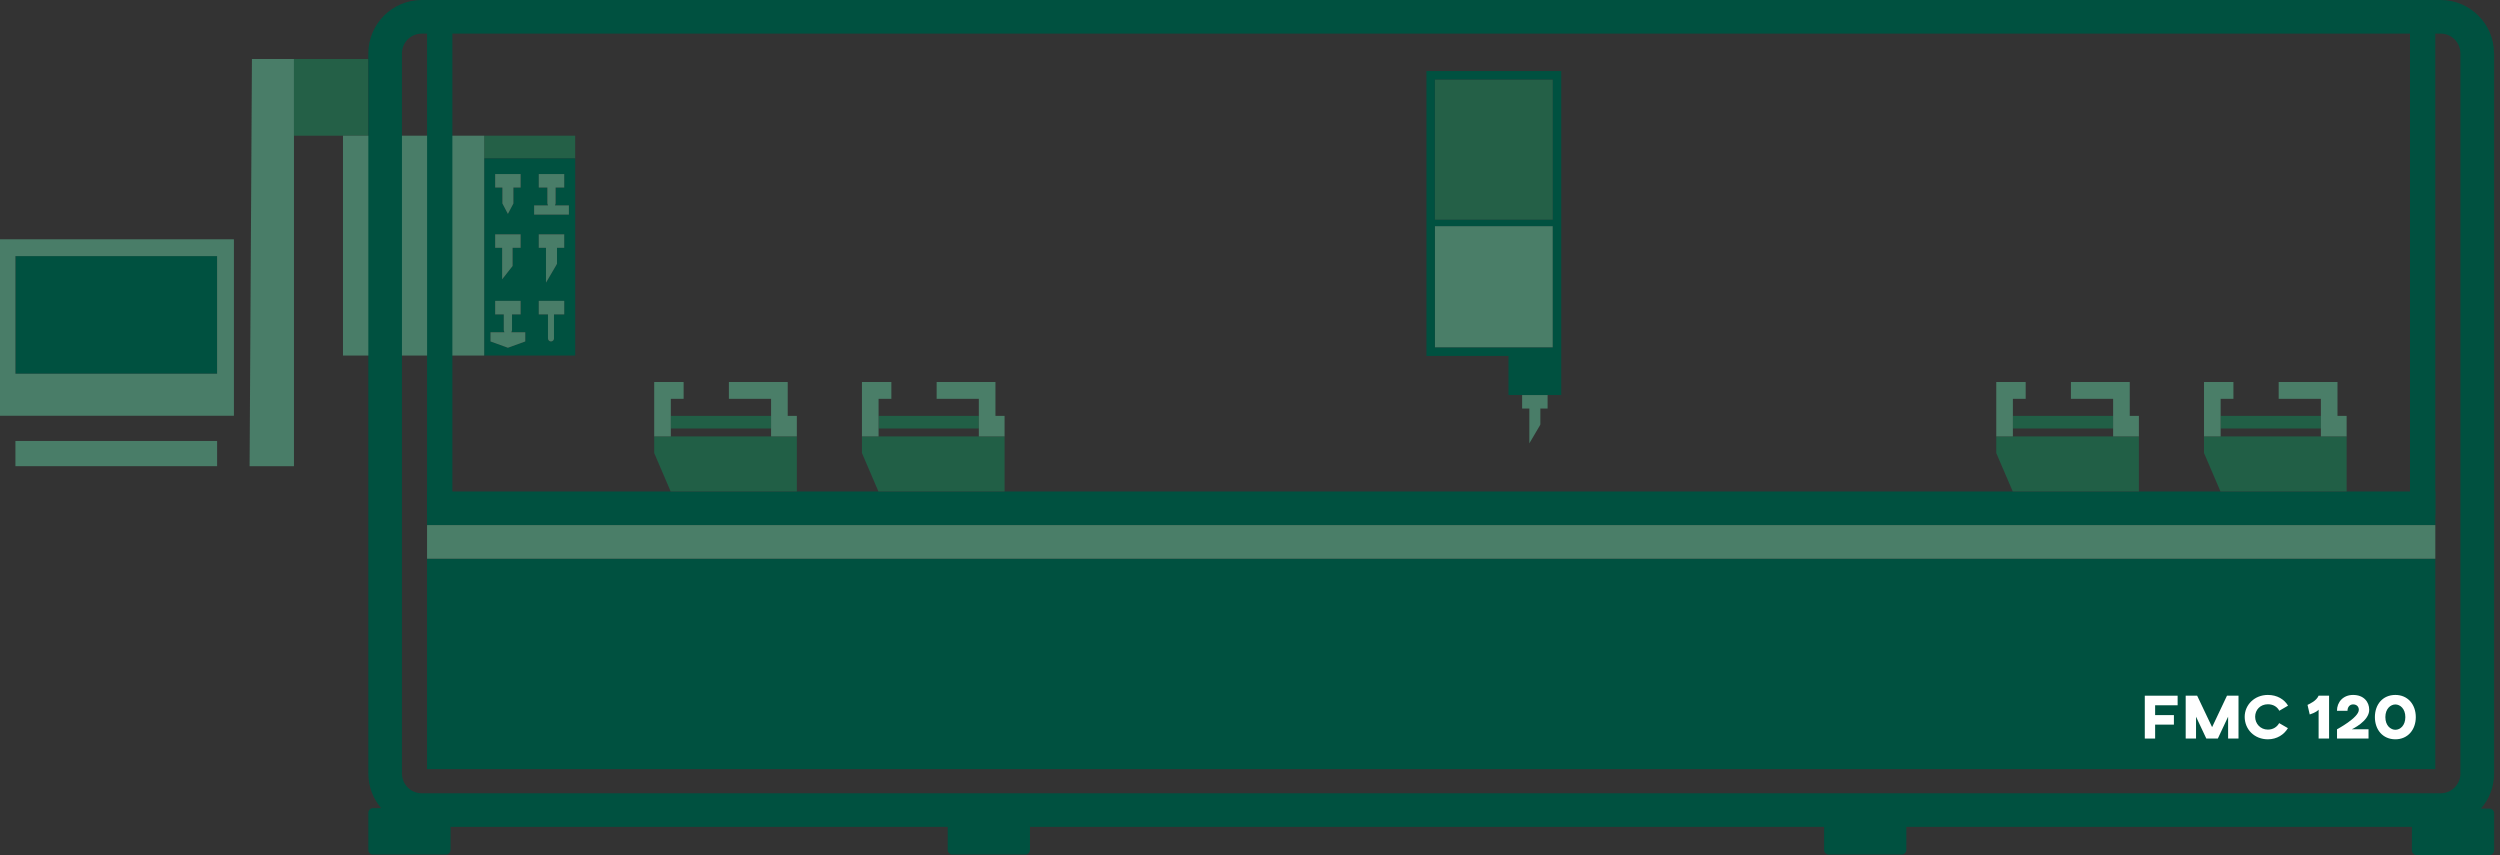 <?xml version="1.0" encoding="utf-8"?>
<!-- Generator: Adobe Illustrator 25.0.0, SVG Export Plug-In . SVG Version: 6.00 Build 0)  -->
<svg version="1.1" xmlns="http://www.w3.org/2000/svg" xmlns:xlink="http://www.w3.org/1999/xlink" x="0px" y="0px"
	 viewBox="0 0 1190 407" style="enable-background:new 0 0 1190 407;" xml:space="preserve">
<rect x="0" y="0" width="1190" height="407" fill="#333333" stroke="none"/>
<style type="text/css">
	.st0{fill:#005140;}
	.st1{fill:#497D68;}
	.st2{fill:#246047;}
	.st3{fill:#4A7E68;}
	.st4{fill:#215F46;}
	.st5{fill:#FFFFFF;}
	.st6{fill:none;}
</style>
<g id="FMC120">
	<g>
		<rect x="7.34" y="121.9" class="st0" width="96" height="56"/>
		<path class="st1" d="M-0.66,197.9h112v-84h-112V197.9z M7.34,121.9h96v56h-96V121.9z"/>
		<rect x="7.34" y="209.9" class="st1" width="96" height="12"/>
		<polygon class="st1" points="119.92,28.09 118.81,221.9 139.92,221.9 139.92,28.09 		"/>
		<rect x="139.92" y="28.09" class="st2" width="35.4" height="36.5"/>
	</g>
</g>
<g data-group="FMC1_spindles">
	<rect x="682.99" y="37.84" class="st2" width="56.16" height="66.79"/>
	<polygon class="st3" points="682.99,107.63 682.99,165.43 718.04,165.43 739.15,165.43 739.15,164.43 739.15,107.63 	"/>
	<path class="st0" d="M743.15,104.63V33.84h-64.16v135.58h39.05v18.61h6.49h12.13h6.49v-18.61v-5v-56.79h0L743.15,104.63
		L743.15,104.63z M682.99,37.84h56.16v66.79l-56.16,0V37.84z M739.15,164.43v1h-21.11h-35.05v-57.79l56.16,0V164.43z"/>
	<polygon class="st1" points="724.53,194.46 727.97,194.46 727.97,211.04 732.82,202.79 733.21,202.04 733.21,194.46 736.66,194.46 
		736.66,188.04 724.53,188.04 	"/>
</g>
<g data-group="FMC1_axes">
	<g>
		<rect x="203.28" y="265.95" class="st0" width="955.92" height="100.15"/>
		<polygon class="st0" points="1159.21,233.95 1117,233.95 1056.96,233.95 1018.11,233.95 958.07,233.95 478.18,233.95 
			418.14,233.95 379.29,233.95 319.25,233.95 203.28,233.95 203.28,249.95 1159.21,249.95 		"/>
	</g>
	<g>
		<polygon class="st4" points="367.04,207.73 319.31,207.73 311.4,207.73 311.4,215.64 312.29,217.72 319.25,233.95 379.29,233.95 
			379.29,217.72 379.29,207.73 367.04,207.73 		"/>
		<polygon class="st4" points="367.04,203.96 367.04,197.96 367.04,197.96 319.32,197.96 319.32,203.96 367.04,203.96 		"/>
		<polygon class="st4" points="465.92,207.73 418.2,207.73 410.29,207.73 410.29,215.64 411.18,217.72 418.14,233.95 478.18,233.95 
			478.18,217.72 478.18,207.73 465.92,207.73 		"/>
		<polygon class="st4" points="465.92,203.96 465.92,197.96 465.92,197.96 418.2,197.96 418.2,203.96 465.92,203.96 		"/>
		<polygon class="st4" points="1005.85,207.73 958.13,207.73 950.22,207.73 950.22,215.64 951.11,217.72 958.07,233.95 
			1018.11,233.95 1018.11,217.72 1018.11,207.73 1005.85,207.73 		"/>
		<polygon class="st4" points="1005.85,203.96 1005.85,197.96 1005.85,197.96 958.13,197.96 958.13,203.96 1005.85,203.96 		"/>
		<polygon class="st4" points="1104.74,207.73 1104.74,207.73 1057.02,207.73 1049.11,207.73 1049.11,215.64 1050,217.72 
			1056.96,233.95 1117,233.95 1117,217.72 1117,207.73 		"/>
		<polygon class="st4" points="1104.74,203.96 1104.74,197.96 1104.74,197.96 1057.02,197.96 1057.02,203.96 1104.74,203.96 		"/>
	</g>
	<g>
		<polygon class="st3" points="1159.21,249.95 203.28,249.95 203.28,265.95 1159.21,265.95 1159.21,265.95 1159.21,249.95 		"/>
		<polygon class="st3" points="367.04,197.96 367.04,197.96 367.04,203.96 367.04,203.96 367.04,207.73 367.04,207.73 
			379.29,207.73 379.29,207.73 379.29,197.96 374.95,197.96 374.95,189.84 374.95,181.84 367.04,181.84 346.95,181.84 
			346.95,189.84 367.04,189.84 		"/>
		<polygon class="st3" points="319.31,189.84 325.4,189.84 325.4,181.84 319.31,181.84 311.4,181.84 311.4,189.84 311.4,207.73 
			319.31,207.73 		"/>
		<polygon class="st3" points="465.92,197.96 465.92,197.96 465.92,203.96 465.92,203.96 465.92,207.73 465.92,207.73 
			478.18,207.73 478.18,207.73 478.18,197.96 473.84,197.96 473.84,189.84 473.84,181.84 465.92,181.84 445.84,181.84 
			445.84,189.84 465.92,189.84 		"/>
		<polygon class="st3" points="418.2,189.84 424.29,189.84 424.29,181.84 418.2,181.84 410.29,181.84 410.29,189.84 410.29,207.73 
			418.2,207.73 		"/>
		<polygon class="st3" points="1005.85,197.96 1005.85,197.96 1005.85,203.96 1005.85,203.96 1005.85,207.73 1005.85,207.73 
			1018.11,207.73 1018.11,207.73 1018.11,197.96 1013.76,197.96 1013.76,189.84 1013.76,181.84 1005.85,181.84 985.76,181.84 
			985.76,189.84 1005.85,189.84 		"/>
		<polygon class="st3" points="958.13,189.84 964.22,189.84 964.22,181.84 958.13,181.84 950.22,181.84 950.22,189.84 
			950.22,207.73 958.13,207.73 		"/>
		<polygon class="st3" points="1104.74,197.96 1104.74,197.96 1104.74,203.96 1104.74,203.96 1104.74,207.73 1104.74,207.73 
			1117,207.73 1117,207.73 1117,197.96 1112.65,197.96 1112.65,189.84 1112.65,181.84 1104.74,181.84 1084.65,181.84 
			1084.65,189.84 1104.74,189.84 		"/>
		<polygon class="st3" points="1057.02,189.84 1063.11,189.84 1063.11,181.84 1057.02,181.84 1049.11,181.84 1049.11,189.84 
			1049.11,207.73 1057.02,207.73 		"/>
	</g>
	<g>
		<g>
			<path class="st5" d="M1036.55,335.71h-10.71v4.68h8.94v4.53h-8.94v6.63h-4.92v-20.4h15.63V335.71z"/>
			<path class="st5" d="M1065.53,351.55h-4.95v-10.41l-4.89,10.41h-5.49l-4.89-10.41v10.41h-4.92v-20.4h5.46l7.11,14.97l7.08-14.97
				h5.49V351.55z"/>
			<path class="st5" d="M1089.05,346.6c-1.83,3.06-5.22,5.31-9.54,5.31c-6.39,0-11.04-4.68-11.04-10.71
				c0-5.67,4.65-10.41,11.04-10.41c4.35,0,7.77,2.04,9.6,5.1l-4.17,2.43c-0.96-1.86-2.85-3.09-5.43-3.09
				c-3.57,0-6.06,2.61-6.06,5.97c0,3.24,2.49,6.09,6.06,6.09c2.52,0,4.38-1.29,5.37-3.09L1089.05,346.6z"/>
			<path class="st5" d="M1108.64,351.55h-4.98v-13.74c-1.17,1.38-4.14,2.22-4.23,2.28l-1.05-4.56c1.23-0.63,4.2-1.89,5.28-4.38h4.98
				V351.55z"/>
			<path class="st5" d="M1127.75,337.87c0,5.49-8.31,9.27-8.31,9.27h7.98v4.41h-15v-4.41c0,0,10.38-5.52,10.38-9.27
				c0-1.62-1.14-2.58-2.73-2.58c-1.62,0-2.67,1.32-2.67,3.06h-5.01c0-4.17,2.94-7.56,7.68-7.56
				C1125.2,330.79,1127.75,334.15,1127.75,337.87z"/>
			<path class="st5" d="M1149.92,341.35c0,5.97-3.78,10.56-9.72,10.56c-6.03,0-9.75-4.59-9.75-10.56c0-6.03,3.72-10.56,9.75-10.56
				C1146.11,330.79,1149.92,335.32,1149.92,341.35z M1144.94,341.35c0-4.02-2.49-6.03-4.74-6.03s-4.77,2.01-4.77,6.03
				c0,4.05,2.52,6.03,4.77,6.03S1144.94,345.4,1144.94,341.35z"/>
		</g>
	</g>
</g>
<g data-group="FMC1_tools">
	<g>
		<polygon class="st2" points="265.1,64.59 230.47,64.59 230.47,75.4 265.1,75.4 273.79,75.4 273.79,64.59 		"/>
		<path class="st0" d="M265.1,75.4h-34.62v93.84h34.62h8.7V75.4H265.1z M235.7,82.85h4.5h3.12h0.67h3.84v6.42h-3.44v7.58l-0.39,0.75
			l-2.23,4.23l-2.62-4.98v-7.58h-3.44V82.85z M235.7,111.54h12.13v6.42H244v8.66l-4.98,6.34v-14.99h-3.33V111.54z M250.03,162.53
			l-8.27,3l-8.27-3v-4.39h6.61l-0.29-0.92v-7.58h-4.1v-6.42h12.13v6.42h-4.1v7.58l-0.29,0.92h6.61V162.53z M268.57,149.64h-3.47
			h-1.41v11.46c0,0.79-0.64,1.43-1.43,1.43s-1.43-0.64-1.43-1.43v-11.46h-4.39v-6.42h8.65h3.47V149.64z M256.45,117.96v-6.42h8.65
			h3.47v6.42h-3.44v7.58l-0.03,0.06l-0.36,0.69l-4.85,8.25v-16.58H256.45z M270.79,102.16h-5.69h-10.86v-4.39h6.61l-0.29-0.92v-7.58
			h-4.1v-6.42h5.17h1.79h1.69h3.47v6.42h-3.47h-0.63v7.58l-0.29,0.92h0.92h5.69V102.16z"/>
		<g>
			<polygon class="st1" points="163.26,169.24 230.47,169.24 230.47,75.4 230.47,64.59 163.26,64.59 			"/>
			<path class="st1" d="M256.45,143.22v6.42h4.39v11.46c0,0.79,0.64,1.43,1.43,1.43s1.43-0.64,1.43-1.43v-11.46h1.41h3.47v-6.42
				h-3.47H256.45z"/>
			<polygon class="st1" points="239.02,132.95 244,126.62 244,117.96 247.82,117.96 247.82,111.54 235.7,111.54 235.7,117.96 
				239.02,117.96 			"/>
			<polygon class="st1" points="239.14,96.85 241.76,101.83 243.99,97.6 244.38,96.85 244.38,89.27 247.82,89.27 247.82,82.85 
				243.99,82.85 243.32,82.85 240.2,82.85 235.7,82.85 235.7,89.27 239.14,89.27 			"/>
			<polygon class="st1" points="265.1,97.78 264.18,97.78 264.47,96.85 264.47,89.27 265.1,89.27 268.57,89.27 268.57,82.85 
				265.1,82.85 263.41,82.85 261.61,82.85 256.45,82.85 256.45,89.27 260.55,89.27 260.55,96.85 260.84,97.78 254.24,97.78 
				254.24,102.16 265.1,102.16 270.79,102.16 270.79,97.78 			"/>
			<polygon class="st1" points="264.74,126.29 265.1,125.6 265.13,125.54 265.13,117.96 268.57,117.96 268.57,111.54 265.1,111.54 
				256.45,111.54 256.45,117.96 259.89,117.96 259.89,134.54 			"/>
			<polygon class="st1" points="243.72,157.22 243.72,149.64 247.82,149.64 247.82,143.22 235.7,143.22 235.7,149.64 239.8,149.64 
				239.8,157.22 240.09,158.15 233.48,158.15 233.48,162.53 241.76,165.53 250.03,162.53 250.03,158.15 243.43,158.15 			"/>
		</g>
	</g>
</g>
<g id="FMC120_1_">
	<path class="st0" d="M1187.16,25.4c0-14.01-11.4-25.4-25.4-25.4H200.73c-14.01,0-25.4,11.4-25.4,25.4V232v19.72v116.47
		c0,6.29,2.3,12.04,6.1,16.48h-3.89c-1.22,0-2.21,0.99-2.21,2.21v17.68c0,1.22,0.99,2.21,2.21,2.21h34.72
		c1.22,0,2.21-0.99,2.21-2.21v-10.97h236.64v10.97c0,1.22,0.99,2.21,2.21,2.21h34.72c1.22,0,2.21-0.99,2.21-2.21v-10.97h378.02
		v10.97c0,1.22,0.99,2.21,2.21,2.21h34.72c1.22,0,2.21-0.99,2.21-2.21v-10.97h240.65v11.2c0,1.22,0.99,2.21,2.21,2.21h34.72
		c1.22,0,2.21-0.99,2.21-2.21v-17.68c0-1.22-0.99-2.21-2.21-2.21h-4.09c3.92-4.47,6.3-10.32,6.3-16.72V25.4z M1171.16,368.19
		c0,5.19-4.21,9.4-9.4,9.4H200.73c-5.19,0-9.4-4.21-9.4-9.4V251.72V232V25.4c0-5.19,4.21-9.4,9.4-9.4h2.56v229.05h12.04v-9.47V16
		h363.81h84.72h19h61.98h146.54h17.89h237.89v219.58v9.44v0.03h12.04V16h2.55c5.19,0,9.4,4.21,9.4,9.4V368.19z"/>
</g>
<g data-highlighted="FMC1_spindles">
	<path class="st6" d="M743.16,15.84h-64.19c-9.93,0-17.99,8.05-17.99,17.99v135.61c0,9.93,8.05,17.99,17.99,17.99h21.06v23.63
		c0,9.93,8.05,17.99,17.99,17.99h25.14c9.93,0,17.99-8.05,17.99-17.99V33.83C761.15,23.89,753.1,15.84,743.16,15.84z M743.15,164.43
		v5v18.61h-6.49v6.42h-3.44v7.58l-0.39,0.75l-4.85,8.25v-16.58h-3.44v-6.42h-6.49v-18.61h-39.05V33.84h64.16V164.43z"/>
</g>
<g data-highlighted="FMC1_axes">
	<path class="st6" d="M1159.24,215.95H1135v-34.14c0-9.92-8.05-17.97-17.97-17.97H950.19c-9.92,0-17.97,8.04-17.97,17.97v34.14
		H496.18v-34.14c0-9.92-8.05-17.97-17.97-17.97H311.37c-9.92,0-17.97,8.04-17.97,17.97l0,34.14h-90.15
		c-9.92,0-17.97,8.04-17.97,17.97v132.21c0,9.92,8.04,17.97,17.97,17.97h955.98c9.92,0,17.97-8.05,17.97-17.97l0-132.21
		C1177.21,223.99,1169.16,215.95,1159.24,215.95z M203.28,366.1V233.95h115.97l-6.96-16.23l-0.89-2.08v-7.91v-17.89v-8h7.91h6.09v8
		h-6.09v17.89h47.72v-3.77h-47.72v-6h47.72v-8.11h-20.09v-8h20.09h7.91v8v8.11h4.35v9.77v0v9.99v16.23h38.85l-6.96-16.23l-0.89-2.08
		v-7.91v-17.89v-8h7.91h6.09v8h-6.09v17.89h47.72v-3.77H418.2v-6h47.72v-8.11h-20.09v-8h20.09h7.91v8v8.11h4.35v9.77v0v9.99v16.23
		h479.89l-6.96-16.23l-0.89-2.08v-7.91v-17.89v-8h7.91h6.09v8h-6.09v17.89h47.72v-3.77h-47.72v-6h47.72v-8.11h-20.09v-8h20.09h7.91
		v8v8.11h4.35v9.77v0v9.99v16.23h38.85l-6.96-16.23l-0.89-2.08v-7.91v-17.89v-8h7.91h6.09v8h-6.09v17.89h47.72v-3.77h-47.72v-6
		h47.72v-8.11h-20.09v-8h20.09h7.91v8v8.11h4.35v9.77v0v9.99v16.23h42.21l0,132.15H203.28z"/>
</g>
<g data-highlighted="FMC1_tools">
	<path class="st6" d="M273.76,46.59H163.29c-9.96,0-18.03,8.07-18.03,18.03v104.59c0,9.96,8.07,18.03,18.03,18.03h110.48
		c9.96,0,18.03-8.07,18.03-18.03V64.62C291.79,54.66,283.72,46.59,273.76,46.59z M273.79,169.24H163.26V64.59h110.54V169.24z"/>
</g>
</svg>
